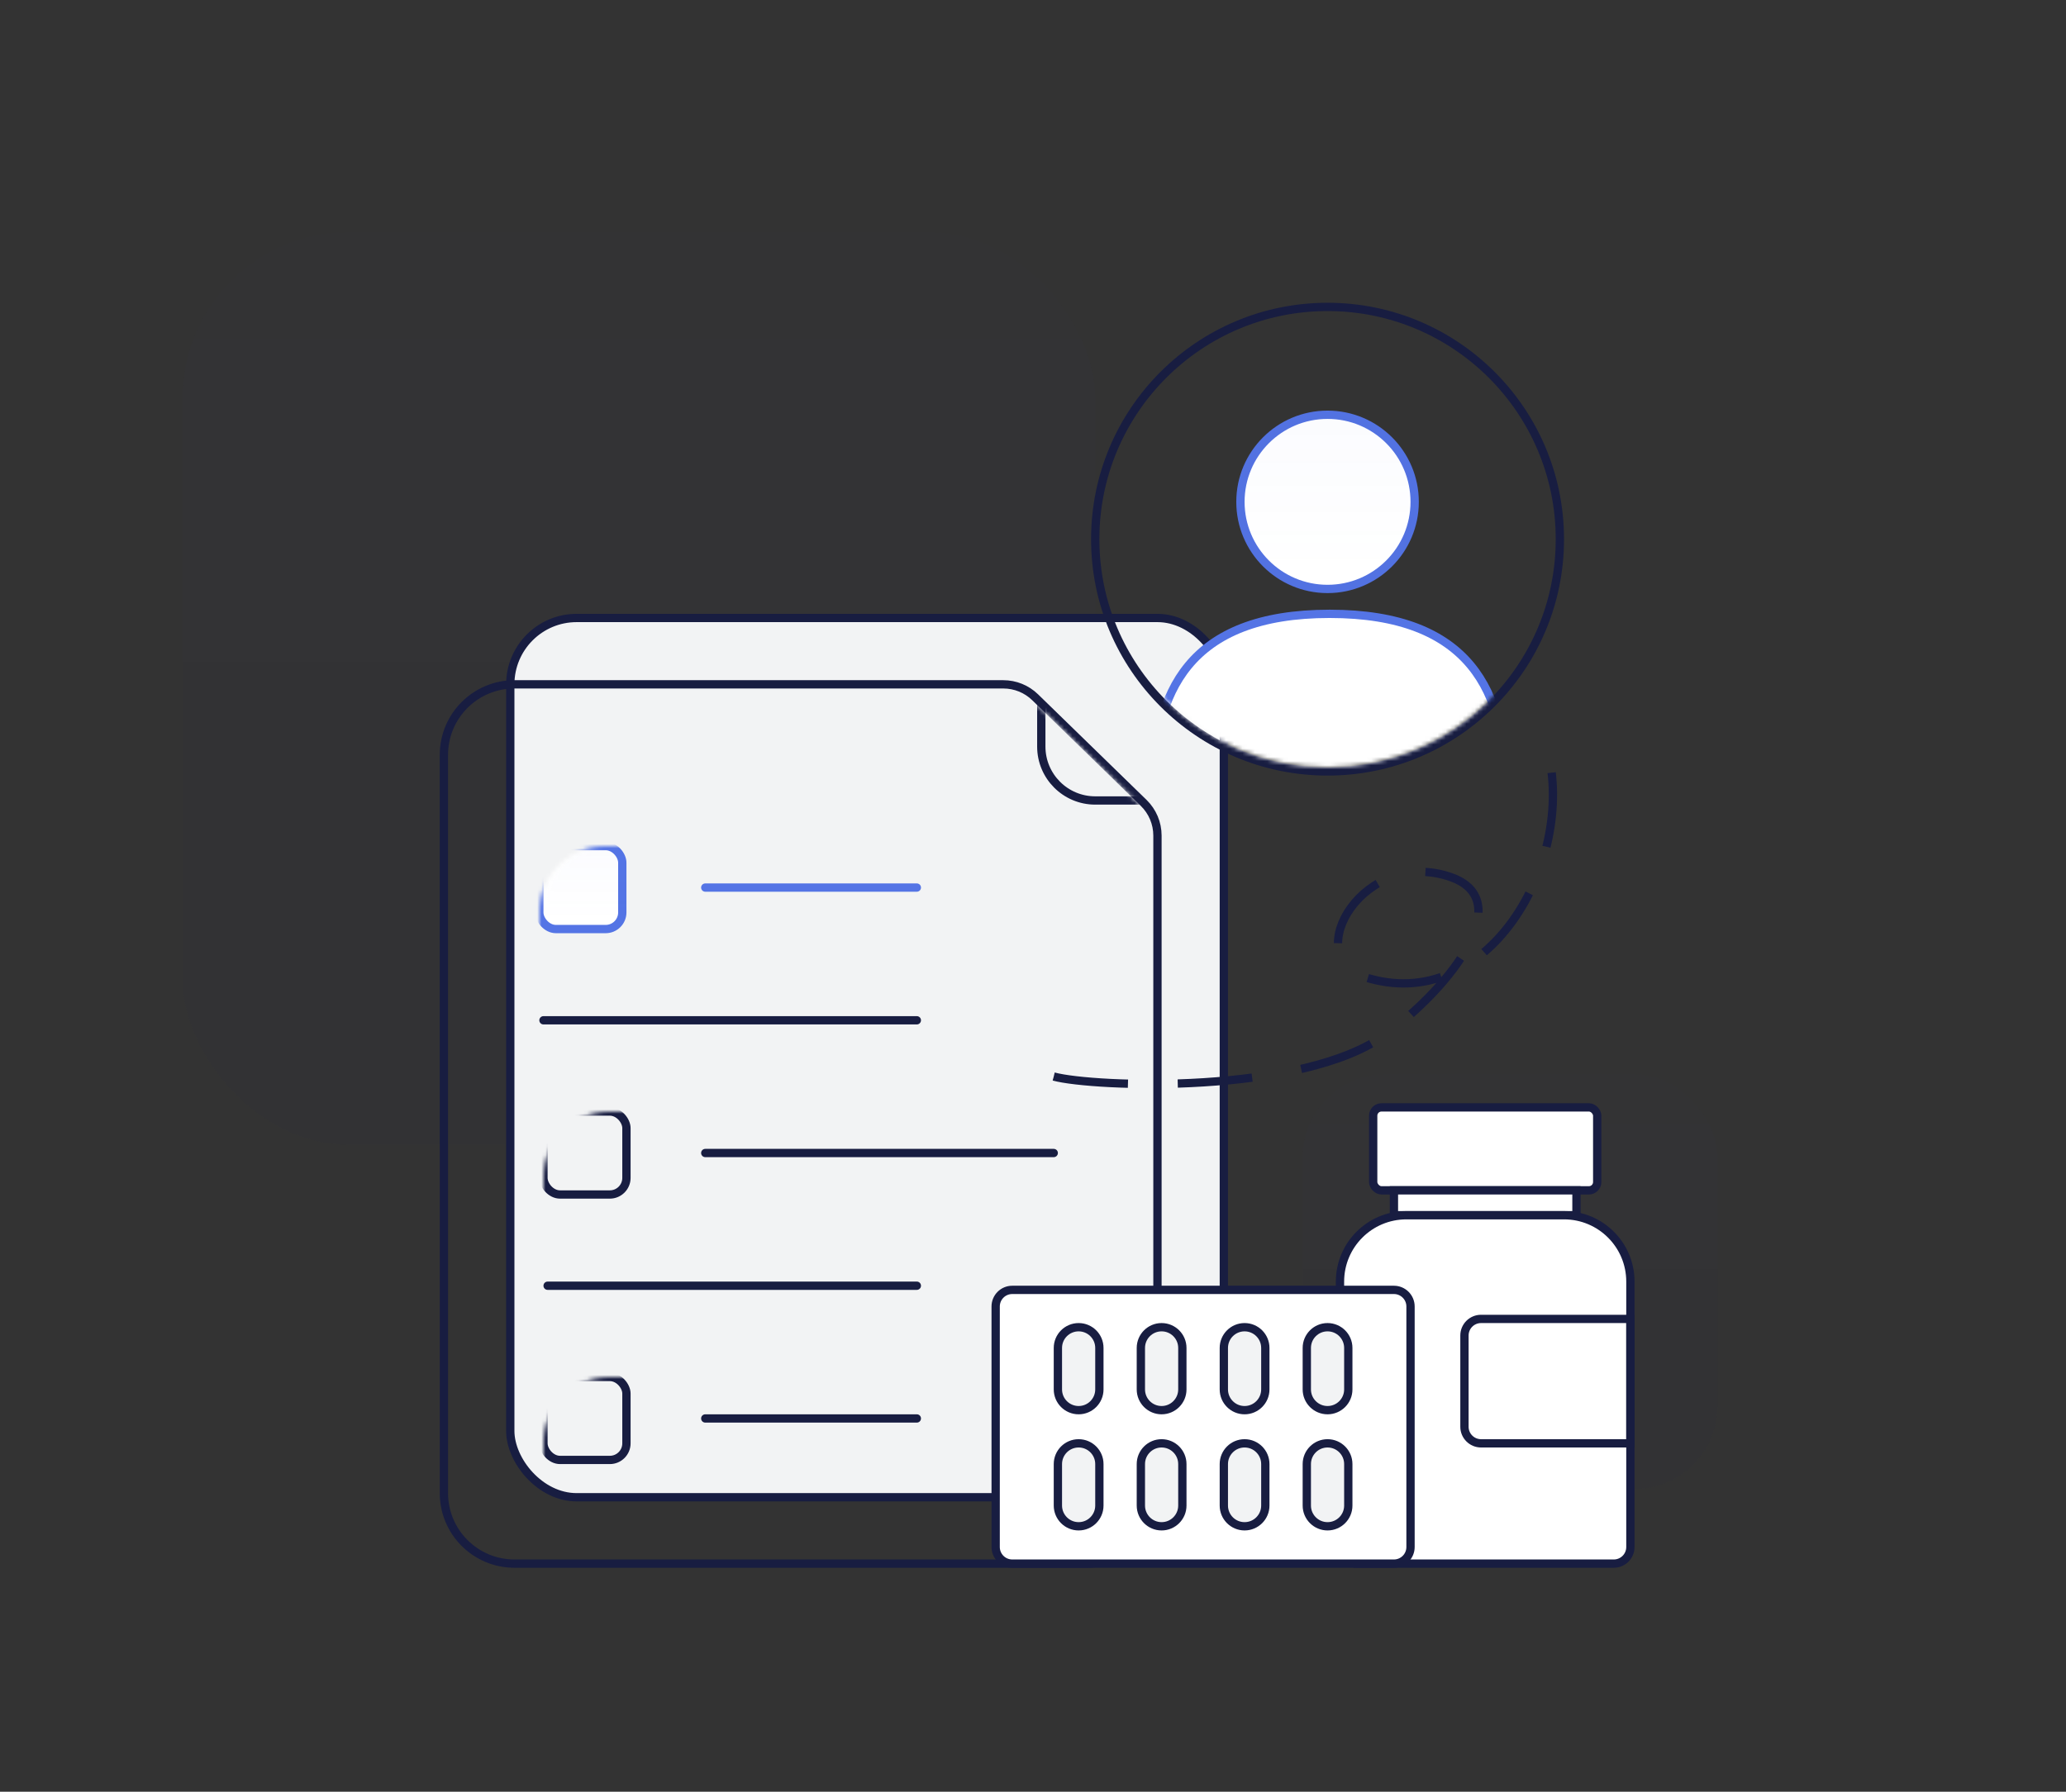 <?xml version="1.0" encoding="UTF-8"?>
<svg width="498px" height="432px" viewBox="0 0 498 432" version="1.1" xmlns="http://www.w3.org/2000/svg" xmlns:xlink="http://www.w3.org/1999/xlink">
    <rect x="0" y="0" width="498" height="432" fill="#333333" stroke="none"/>
    <!-- Generator: Sketch 60.1 (88133) - https://sketch.com -->
    <title>img_医嘱患者</title>
    <desc>Created with Sketch.</desc>
    <defs>
        <linearGradient x1="50%" y1="0%" x2="50%" y2="100%" id="linearGradient-1">
            <stop stop-color="#353E76" stop-opacity="0.02" offset="0%"></stop>
            <stop stop-color="#181D41" stop-opacity="0.04" offset="100%"></stop>
        </linearGradient>
        <path d="M16,0 L133.846,0 C136.451,-3.60058003e-14 138.954,1.017 140.821,2.835 L166.976,28.297 C168.909,30.179 170,32.763 170,35.462 L170,194 C170,202.837 162.837,210 154,210 L16,210 C7.163,210 1.082166e-15,202.837 0,194 L0,16 C-1.082166e-15,7.163 7.163,1.623249e-15 16,0 Z" id="path-2"></path>
        <linearGradient x1="25.972%" y1="90.419%" x2="25.972%" y2="0%" id="linearGradient-4">
            <stop stop-color="#5474E5" stop-opacity="0" offset="0%"></stop>
            <stop stop-color="#5474E5" offset="100%"></stop>
        </linearGradient>
        <circle id="path-5" cx="66" cy="66" r="55"></circle>
    </defs>
    <g id="img_医嘱患者" stroke="none" stroke-width="1" fill="none" fill-rule="evenodd">
        <rect id="矩形" fill="url(#linearGradient-1)" x="44" y="56" width="220" height="220" rx="40"></rect>
        <rect id="矩形备份" fill="url(#linearGradient-1)" x="314" y="259" width="100" height="100" rx="20"></rect>
        <rect id="矩形备份-3" stroke="#181D41" stroke-width="2" fill="#F2F3F4" stroke-linejoin="round" x="123" y="149" width="172" height="212" rx="16"></rect>
        <g id="矩形备份-9" transform="translate(108, 166)">
            <mask id="mask-3" fill="white">
                <use xlink:href="#path-2"></use>
            </mask>
            <path stroke="#181D41" stroke-width="2" d="M16,-1 L133.846,-1 C136.712,-1 139.465,0.119 141.519,2.118 L167.673,27.58 C169.8,29.651 171,32.494 171,35.462 L171,194 C171,203.389 163.389,211 154,211 L16,211 C6.611,211 -1,203.389 -1,194 L-1,16 C-1,6.611 6.611,-1 16,-1 Z"></path>
            <path d="M143,-18.414 L188.414,27 L156,27 C148.82,27 143,21.18 143,14 L143,-18.414 Z" stroke="#181D41" stroke-width="2" fill="#F2F3F4" stroke-linejoin="round" mask="url(#mask-3)"></path>
            <rect id="矩形" stroke="#5474E5" stroke-width="2" fill="#FFFFFF" mask="url(#mask-3)" x="22" y="38" width="20" height="20" rx="4"></rect>
            <rect id="矩形备份-12" fill="url(#linearGradient-4)" opacity="0.16" mask="url(#mask-3)" x="23" y="38" width="20" height="20" rx="4"></rect>
            <path d="M62,47 L113,47 C113.552,47 114,47.448 114,48 C114,48.552 113.552,49 113,49 L62,49 C61.448,49 61,48.552 61,48 C61,47.448 61.448,47 62,47 Z" id="矩形备份-2" fill="#5474E5" mask="url(#mask-3)"></path>
            <path d="M23,79 L113,79 C113.552,79 114,79.448 114,80 C114,80.552 113.552,81 113,81 L23,81 C22.448,81 22,80.552 22,80 C22,79.448 22.448,79 23,79 Z" id="矩形备份-4" fill="#181D41" mask="url(#mask-3)"></path>
            <rect id="矩形备份-8" stroke="#181D41" stroke-width="2" fill="#F2F3F4" mask="url(#mask-3)" x="23" y="102" width="20" height="20" rx="4"></rect>
            <path d="M62,111 L146,111 C146.552,111 147,111.448 147,112 C147,112.552 146.552,113 146,113 L62,113 C61.448,113 61,112.552 61,112 C61,111.448 61.448,111 62,111 Z" id="矩形备份-7" fill="#181D41" mask="url(#mask-3)"></path>
            <rect id="矩形备份-11" stroke="#181D41" stroke-width="2" fill="#F2F3F4" mask="url(#mask-3)" x="23" y="166" width="20" height="20" rx="4"></rect>
            <path d="M62,175 L113,175 C113.552,175 114,175.448 114,176 C114,176.552 113.552,177 113,177 L62,177 C61.448,177 61,176.552 61,176 C61,175.448 61.448,175 62,175 Z" id="矩形备份-10" fill="#181D41" mask="url(#mask-3)"></path>
            <path d="M24,143 L113,143 C113.552,143 114,143.448 114,144 C114,144.552 113.552,145 113,145 L24,145 C23.448,145 23,144.552 23,144 C23,143.448 23.448,143 24,143 Z" id="矩形备份-6" fill="#181D41" mask="url(#mask-3)"></path>
        </g>
        <g id="编组-3" transform="translate(323, 265)" stroke="#181D41" stroke-width="2">
            <rect id="矩形" fill="#FFFFFF" x="8" y="2" width="54" height="20" rx="2"></rect>
            <rect id="矩形备份-2" fill="#FFFFFF" transform="translate(35, 25) scale(1, -1) translate(-35, -25) " x="13" y="22" width="44" height="6"></rect>
            <path d="M16,28 L54,28 C62.837,28 70,35.163 70,44 L70,108 C70,110.209 68.209,112 66,112 L4,112 C1.791,112 2.705415e-16,110.209 0,108 L0,44 C-1.082166e-15,35.163 7.163,28 16,28 Z" id="矩形备份-3" fill="#FFFFFF"></path>
            <path d="M30,53 L66,53 C68.209,53 70,54.791 70,57 L70,79 C70,81.209 68.209,83 66,83 L30,83 L30,83 L30,53 Z" id="矩形备份-4" transform="translate(50, 68) scale(-1, 1) translate(-50, -68) "></path>
        </g>
        <g id="编组备份-2" transform="translate(290, 344) rotate(-270) translate(-290, -344) translate(257, 294)" stroke="#181D41" stroke-width="2">
            <path d="M4,0 L62,0 C64.209,-4.05812251e-16 66,1.791 66,4 L66,96 C66,98.209 64.209,100 62,100 L4,100 C1.791,100 2.705415e-16,98.209 0,96 L0,4 C-2.705415e-16,1.791 1.791,4.05812251e-16 4,0 Z" id="矩形" fill="#FFFFFF"></path>
            <path d="M24,75 C26.761,75 29,77.239 29,80 C29,82.761 26.761,85 24,85 L14,85 C11.239,85 9,82.761 9,80 C9,77.239 11.239,75 14,75 L24,75 Z M52,75 C54.761,75 57,77.239 57,80 C57,82.761 54.761,85 52,85 L42,85 C39.239,85 37,82.761 37,80 C37,77.239 39.239,75 42,75 L52,75 Z M24,55 C26.761,55 29,57.239 29,60 C29,62.761 26.761,65 24,65 L14,65 C11.239,65 9,62.761 9,60 C9,57.239 11.239,55 14,55 L24,55 Z M52,55 C54.761,55 57,57.239 57,60 C57,62.761 54.761,65 52,65 L42,65 C39.239,65 37,62.761 37,60 C37,57.239 39.239,55 42,55 L52,55 Z M24,35 C26.761,35 29,37.239 29,40 C29,42.761 26.761,45 24,45 L14,45 C11.239,45 9,42.761 9,40 C9,37.239 11.239,35 14,35 L24,35 Z M52,35 C54.761,35 57,37.239 57,40 C57,42.761 54.761,45 52,45 L42,45 C39.239,45 37,42.761 37,40 C37,37.239 39.239,35 42,35 L52,35 Z M24,15 C26.761,15 29,17.239 29,20 C29,22.761 26.761,25 24,25 L14,25 C11.239,25 9,22.761 9,20 C9,17.239 11.239,15 14,15 L24,15 Z M52,15 C54.761,15 57,17.239 57,20 C57,22.761 54.761,25 52,25 L42,25 C39.239,25 37,22.761 37,20 C37,17.239 39.239,15 42,15 L52,15 Z" id="形状结合" fill="#F2F3F4"></path>
        </g>
        <g id="椭圆形备份-3-+-椭圆形备份-5-蒙版备份备份" transform="translate(254, 64)">
            <mask id="mask-6" fill="white">
                <use xlink:href="#path-5"></use>
            </mask>
            <circle stroke="#181D41" stroke-width="2" cx="66" cy="66" r="56"></circle>
            <circle id="椭圆形备份-3" stroke="#5474E5" stroke-width="2" fill="#FFFFFF" mask="url(#mask-6)" cx="66" cy="57" r="21"></circle>
            <circle id="椭圆形备份-4" stroke="#181D41" stroke-width="2" fill="url(#linearGradient-4)" opacity="0.16" mask="url(#mask-6)" cx="66" cy="57" r="21"></circle>
            <path d="M66.5,169 C89.972,169 109,149.972 109,126.5 C109,103.028 100.564,84 66.5,84 C32.436,84 24,103.028 24,126.5 C24,149.972 43.028,169 66.5,169 Z" id="椭圆形备份-5" stroke="#5474E5" stroke-width="2" fill="#FFFFFF" mask="url(#mask-6)"></path>
        </g>
        <path d="M254,259.561 C263.468,262.145 314.13,264.101 334.13,249.336 C350.115,237.535 365.558,217.081 349.783,211.5 C328.913,204.118 313.192,230.504 328.913,235.574 C358.478,245.11 380,208 373,180.753" id="路径" stroke="#181D41" stroke-width="2" stroke-dasharray="18,12"></path>
    </g>
</svg>